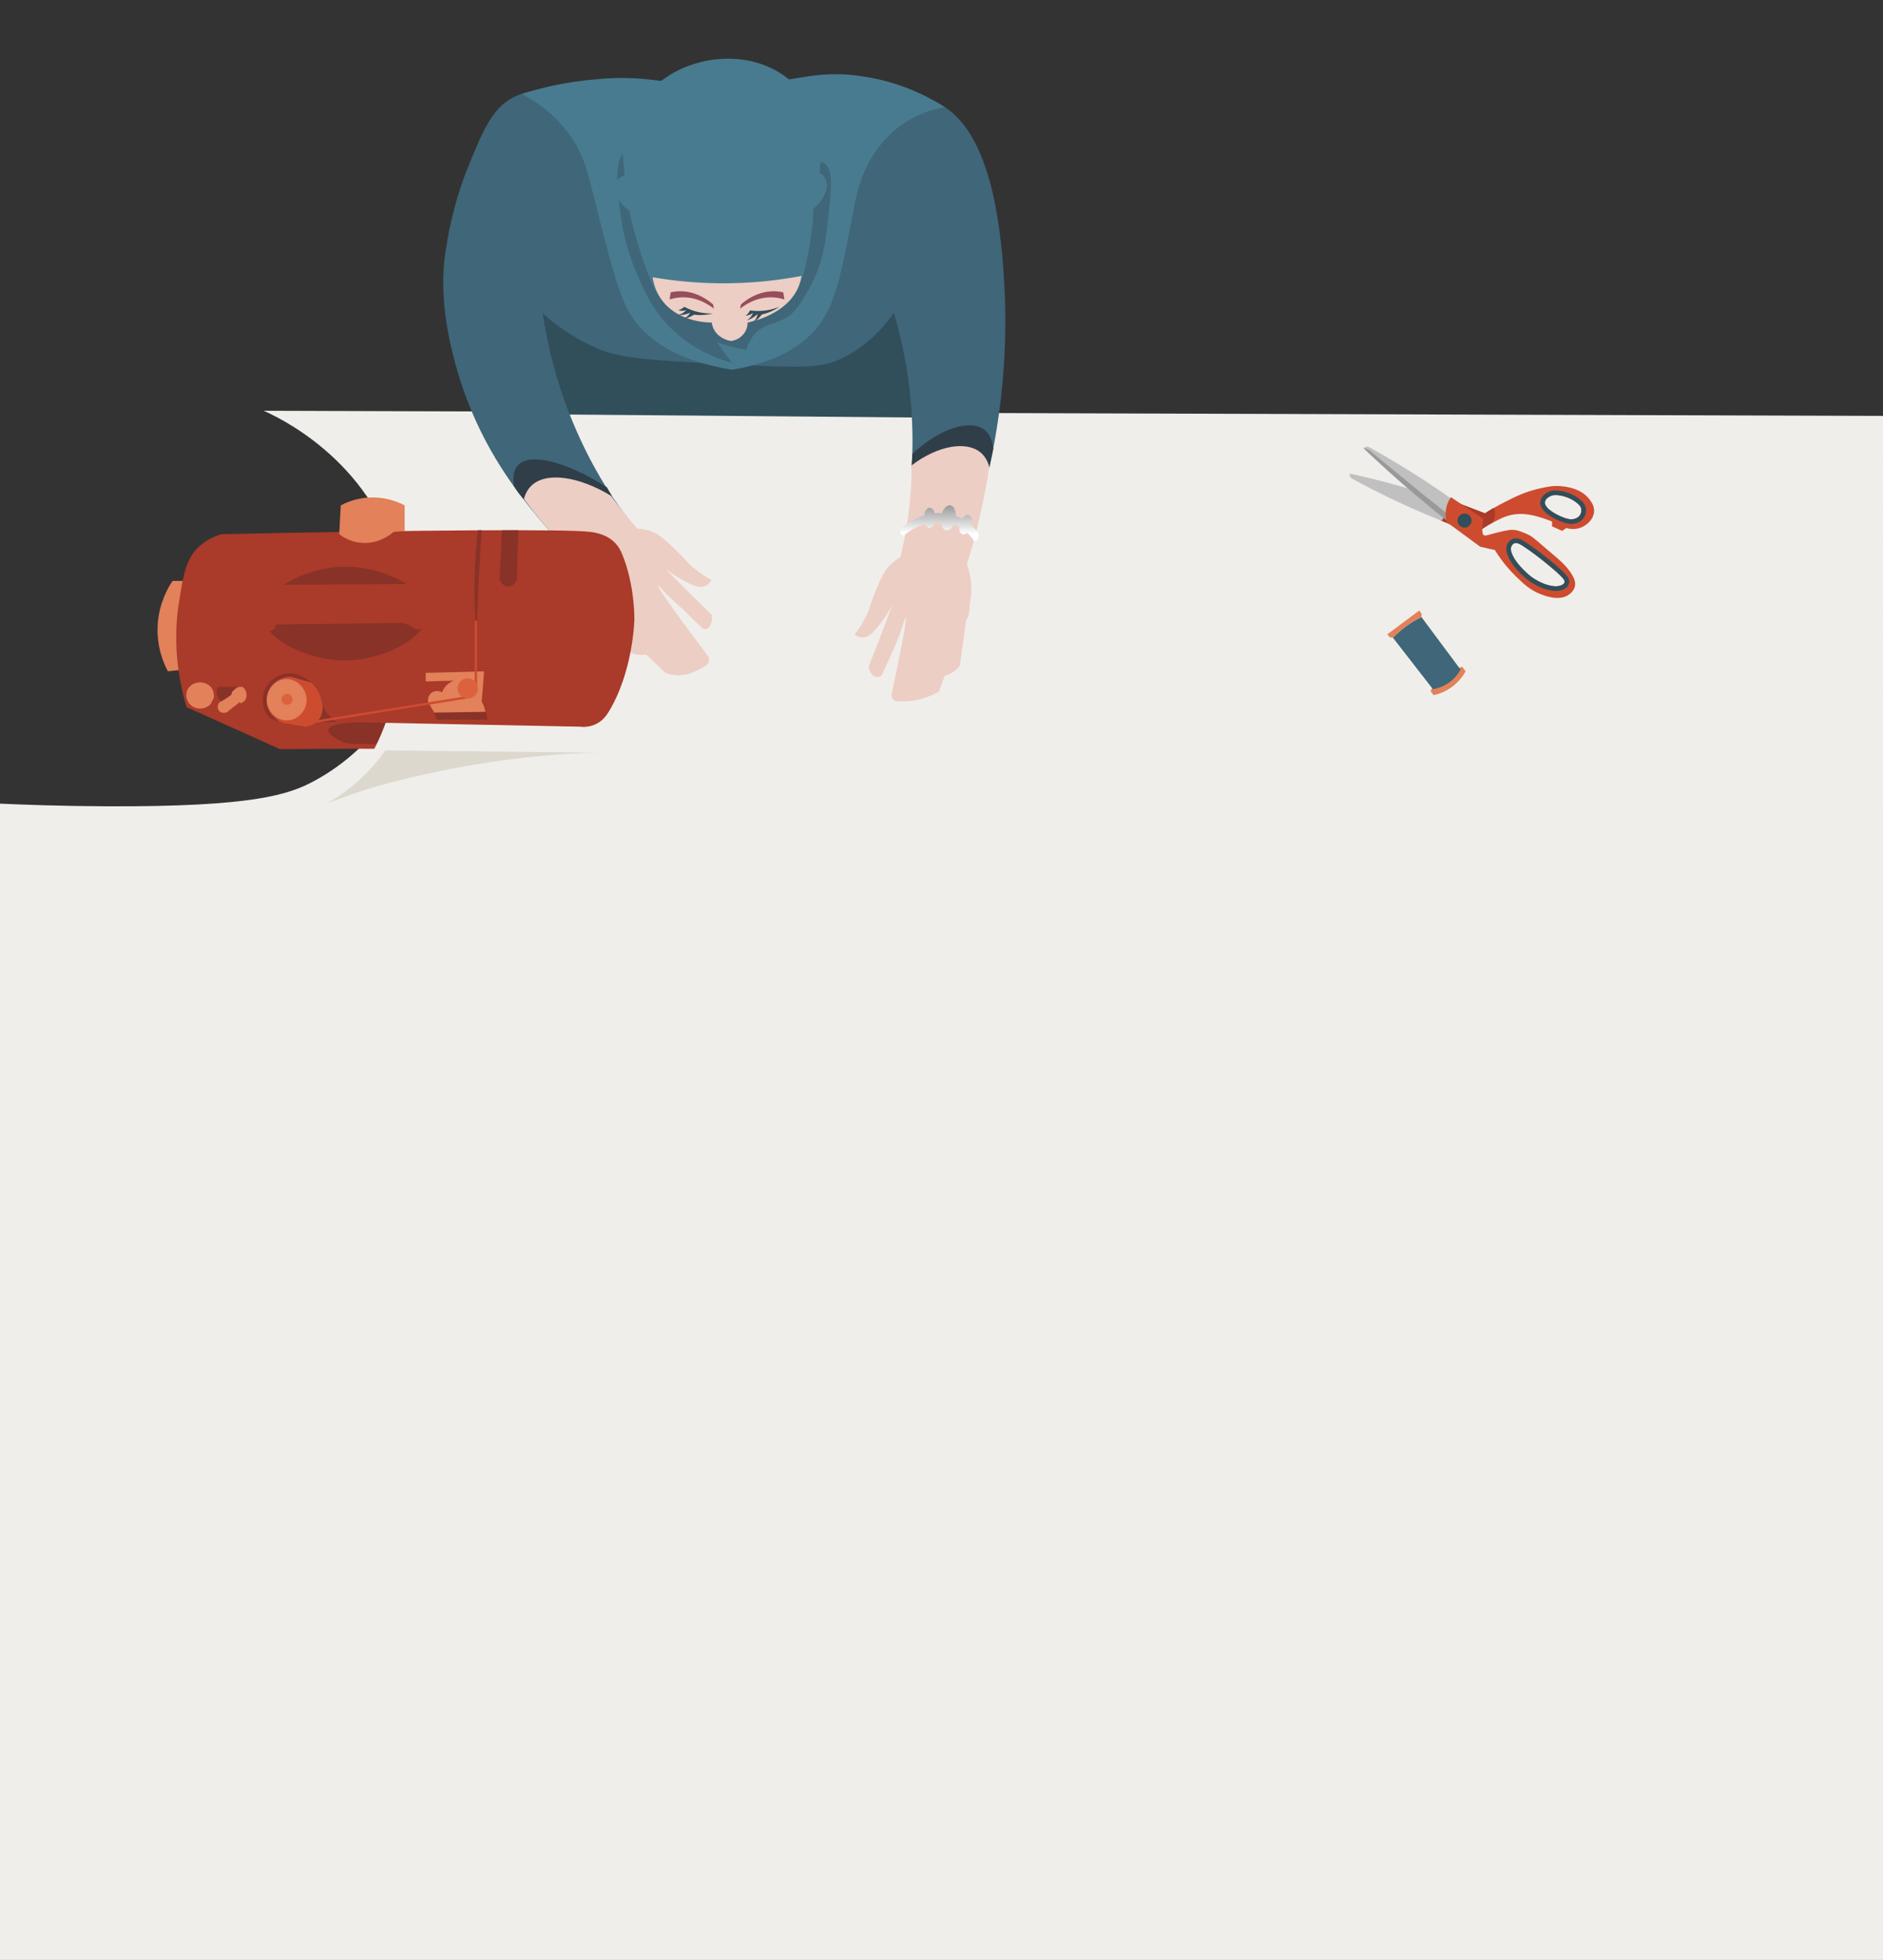 <?xml version="1.0" encoding="UTF-8"?><svg id="uuid-790cc7fa-3bda-483b-adf6-9d3b817748fb" xmlns="http://www.w3.org/2000/svg" width="743" height="773" xmlns:xlink="http://www.w3.org/1999/xlink" viewBox="0 0 743 773"><rect x="0" y="0" width="743" height="773" fill="#333333" stroke="none"/><defs><style>.uuid-67d5094d-ceab-4570-954b-b5b1d156fb37{fill:#999;}.uuid-67d5094d-ceab-4570-954b-b5b1d156fb37,.uuid-6247ae9b-6cfc-474a-a051-407a03049776,.uuid-45463fbd-e0dc-4471-abbb-5cabe2155436,.uuid-ae446d8d-d1fd-4281-86d6-3af2917980a6,.uuid-af7f81a3-e759-4b2b-bf2e-b6c7e2ee05fb,.uuid-a064852d-e39d-4de6-9879-11b732b56cd9,.uuid-b436478a-e979-48f4-afb0-470e84cfef8b,.uuid-cd186723-c3f7-4b7c-8487-75c4074075dd,.uuid-544909bb-0e6b-464a-9f80-2212beee616e,.uuid-7e419125-5474-48f6-a312-6ffd72fa3033,.uuid-bfd10f61-8609-4f28-9c49-78b3a6b09579,.uuid-e1e8b1c9-8ed5-4b49-8edb-06317d685489,.uuid-e1df2ca8-6b18-4e36-88b3-5b2d67aadc95,.uuid-34cdb341-1ade-48af-8516-5e8a3147e99e,.uuid-90ce7c9a-eb51-491b-8d9f-06ba09b4162d,.uuid-8e4c95ed-167b-4997-8b62-e93958de7e74{stroke-width:0px;}.uuid-6247ae9b-6cfc-474a-a051-407a03049776{fill:#db623c;}.uuid-45463fbd-e0dc-4471-abbb-5cabe2155436{fill:#2f3e49;}.uuid-ae446d8d-d1fd-4281-86d6-3af2917980a6{fill:#974e5b;}.uuid-af7f81a3-e759-4b2b-bf2e-b6c7e2ee05fb{fill:#f0eeea;}.uuid-a064852d-e39d-4de6-9879-11b732b56cd9{fill:#487b8f;}.uuid-b436478a-e979-48f4-afb0-470e84cfef8b{fill:#3f6679;}.uuid-cd186723-c3f7-4b7c-8487-75c4074075dd{fill:#ddd8ce;}.uuid-544909bb-0e6b-464a-9f80-2212beee616e{fill:#cd4c30;}.uuid-7e419125-5474-48f6-a312-6ffd72fa3033{fill:#aa3a29;}.uuid-bfd10f61-8609-4f28-9c49-78b3a6b09579{fill:url(#uuid-8c4fa9da-5426-4013-9c6c-91e512b87552);}.uuid-e1e8b1c9-8ed5-4b49-8edb-06317d685489{fill:#883228;}.uuid-6d9f4cbc-e57f-45af-9d80-42acccf51b60{fill:none;stroke:#cd4c30;stroke-linecap:round;stroke-linejoin:round;stroke-width:.92px;}.uuid-e1df2ca8-6b18-4e36-88b3-5b2d67aadc95{fill:silver;}.uuid-34cdb341-1ade-48af-8516-5e8a3147e99e{fill:#eccec4;}.uuid-90ce7c9a-eb51-491b-8d9f-06ba09b4162d{fill:#e2815a;}.uuid-8e4c95ed-167b-4997-8b62-e93958de7e74{fill:#314e5b;}</style><linearGradient id="uuid-8c4fa9da-5426-4013-9c6c-91e512b87552" x1="370.7" y1="210.34" x2="371.15" y2="179.3" gradientUnits="userSpaceOnUse"><stop offset="0" stop-color="#fff"/><stop offset=".22" stop-color="#bfbfbf"/><stop offset=".47" stop-color="#7c7c7c"/></linearGradient></defs><path class="uuid-af7f81a3-e759-4b2b-bf2e-b6c7e2ee05fb" d="m151,285c-5.23,6.62-13.93,15.95-27,23-9.97,5.38-24.01,10.26-82,10-17.57-.08-32.09-.6-42-1.05v456.05h743V164.03c-213-.68-426-1.35-639-2.03,4.94,2.14,41.85,18.89,53,60.22,8.23,30.5-2.63,55.66-6,62.78Z"/><path class="uuid-8e4c95ed-167b-4997-8b62-e93958de7e74" d="m192.82,70.83c2.04,68.91,4.08,137.83,6.12,206.74,24.05-2.27,51.19-3.65,80.88-3.22,32.9.48,62.65,3.11,88.62,6.62,1.57-68.48,3.14-136.96,4.71-205.43-60.11-1.57-120.22-3.14-180.33-4.72Z"/><path class="uuid-e1e8b1c9-8ed5-4b49-8edb-06317d685489" d="m244.48,221.12c3.37.14,8.74.54,15.36,1.84,1.27,3.34,2.69,8.18,3.07,14.14.45,7.07-.75,12.86-1.84,16.59-.92,11.78-1.84,23.56-2.77,35.34-1.95,1.54-3.89,3.07-5.84,4.61-5.91.02-11.85.02-17.82,0-15.35-.06-30.51-.27-45.48-.61-8.35.29-16.86.5-25.51.61-10.99.15-21.75.14-32.27,0-2.84-1.74-9.63-6.34-9.22-11.68.43-5.59,8.52-9.05,11.68-10.45,43.82-19.42,63.03-52.41,110.63-50.4Z"/><path class="uuid-7e419125-5474-48f6-a312-6ffd72fa3033" d="m142.15,284.73c-10.12.48-12.4,1.88-12.6,3.07-.27,1.58,2.94,3.66,5.22,4.61,2.87,1.19,5.4,1.05,6.97.98,2.46-.11,7.1.32,16.39.25,10.87-.08,11.78.22,16.29-.31,5.62-.66,10.16-1.84,13.21-2.77,19.56.31,39.13.61,58.69.92.46.07,4.64.62,7.68-2.46,2.12-2.15,2.4-4.76,2.46-5.53.82-17.93,1.64-35.85,2.46-53.78-.41-1.3-1.31-3.46-3.38-4.92-2.11-1.49-4.4-1.52-5.84-1.54-4.68-.06-10.04-.2-16.29-.31-2.97-1.54-5.94-3.07-8.91-4.61,9.01.1,18.03.2,27.04.31.87-.12,5.47-.7,9.53,2.46,2.98,2.32,3.99,5.35,4.3,6.45-1.02,19.36-2.05,38.72-3.07,58.08-.18,1.44-.78,4.39-3.07,7.07-4.5,5.24-11.51,4.68-12.29,4.61-24.53-.93-49.63-1.56-75.29-1.84-20.75-.23-41.14-.22-61.15,0-12.29-5.53-24.58-11.06-36.88-16.59,21.72-.61,43.43-1.23,65.15-1.84,1.13,2.56,2.25,5.12,3.38,7.68Z"/><path class="uuid-90ce7c9a-eb51-491b-8d9f-06ba09b4162d" d="m252.16,218.67c-.17.46-.42,1.21-.61,2.15-.27,1.31-.3,2.34-.31,2.77-.04,1.86-.43,22.44-.92,50.7.06.29.47,2.65-1.23,4.61-1.79,2.05-4.35,1.87-4.61,1.84-12.19-.2-24.38-.41-36.57-.61,3.79-20.59,7.58-41.18,11.37-61.77,10.96.1,21.92.2,32.88.31Z"/><path class="uuid-af7f81a3-e759-4b2b-bf2e-b6c7e2ee05fb" d="m148.16,294.4c-.98,1.9-2.55,4.89-4.88,8.33,0,0-1.73,2.55-3.64,4.88-3.49,4.26-15.09,12.29-31.66,18.74,145.17.67,290.35,1.34,435.52,2.01-9.17-54.12-18.33-108.25-27.5-162.37l-351-3c.14,11.25.09,22.82-.2,34.69-.16,6.73-.4,13.36-.69,19.89,0,0-2.83,51.53-15.94,76.82Z"/><path class="uuid-b436478a-e979-48f4-afb0-470e84cfef8b" d="m396.42,115.12c-.98-21.57-4.25-58.95-22.45-72.07-6.44-4.65-12.21-5.86-23.63-8.27-23.31-4.91-30.76.96-64.98,2.36-33.72,1.39-50.58,2.08-62.62,0-5.47-.94-12.81-2.51-20.09,1.18-8.5,4.31-12.2,13.4-18.2,28.15-.85,2.08-4.43,11.06-7.04,23.56,0,0-1.43,6.85-2.1,13-2.17,19.8,4.28,41.23,7.25,49.9,8.6,25.07,21.83,41.51,29.3,50.63,6.41,7.82,12.39,13.8,16.78,17.9,1.1.27,8.99,2.11,15.81-3.03,4.68-3.52,6.2-8.32,6.64-9.97-2.55-3.05-5.92-7.31-9.53-12.64-2.02-2.99-10.49-15.72-17.64-34.62-3.59-9.47-7.48-22.19-9.76-37.61,4,3.61,10.4,8.68,19.22,12.8,9.88,4.61,17.09,5.37,49.62,7.09,35.19,1.86,41.36,1.74,49.62-2.36,9.88-4.9,16.27-12.28,20.09-17.72,2.93,9.88,5.63,22.11,6.77,36.27.74,9.15.7,17.51.26,24.89,2.01,1.33,9.42,5.9,19.13,4.45,5.44-.81,9.39-3.18,11.53-4.72,6.25-28.48,6.79-52.39,6.02-69.17Z"/><path class="uuid-34cdb341-1ade-48af-8516-5e8a3147e99e" d="m262.1,233.33c.26.28.48.53.72.78,2.51,2.6,6.54,6.07,6.54,6.07,2.53,2.49,5.05,4.97,7.58,7.46.2.14.96.64,1.82.42.85-.21,1.25-.98,1.56-1.56.83-1.58.64-3.22.47-4.04-14.87-14.46-18.42-18.4-18.28-18.28,2.64,2.17,5.06,3.62,6.85,4.57,3.75,1.98,6.67,3.47,9.14,2.28,1.16-.56,1.87-1.53,2.28-2.28-1.7-.91-4.17-2.38-6.85-4.57-2.65-2.15-2.95-2.99-6.85-6.85-6.13-6.08-8.48-7.15-9.7-7.63-2.37-.92-4.5-1.14-5.91-1.18-1.35-1.55-2.71-3.15-4.07-4.81-2.95-3.6-5.65-7.15-8.12-10.6-13.96-9.3-26.98-11.13-31.9-5.91-1.01,1.08-2.31,3.11-2.36,7.09,4.41,6.38,9.84,13.23,16.54,20.09,2.51,2.57,5.01,4.95,7.47,7.15.17,1.44.49,3.5,1.18,5.91,1.38,4.8,3.41,8.11,4.89,10.47,5.18,8.26,10.27,15.5,12.83,19.07.78.41,1.99.94,3.54,1.18,1.46.23,2.7.13,3.54,0,2.5,2.39,5,4.78,7.5,7.17.51.2,1.27.47,2.22.68,5.51,1.23,9.81-1.19,13.25-3.12.46-.26,1.19-.7,1.56-1.56.4-.93.16-1.88,0-2.34-13.65-18.13-17.42-23.67-18.62-25.64-.08-.13-1.36-2.23-1.18-2.36.18-.13,1.48,1.38,2.36,2.36Z"/><path class="uuid-90ce7c9a-eb51-491b-8d9f-06ba09b4162d" d="m73.93,229.11h-5.84c-1.76,2.61-5.24,8.54-5.84,16.9-.65,9.13,2.52,15.98,3.99,18.75,1.84-.2,3.69-.41,5.53-.61.72-11.68,1.43-23.35,2.15-35.03Z"/><path class="uuid-7e419125-5474-48f6-a312-6ffd72fa3033" d="m70.55,238.03c-.53,3.34-1.98,13.62,0,27.04.86,5.8,2.09,10.54,3.07,13.83,4.51,1.64,9.01,3.28,13.52,4.92,47.22.92,94.44,1.84,141.66,2.77.98.13,3.78.36,6.76-1.23,2.13-1.14,3.53-2.83,4.61-4.61,9.69-15.93,10.14-36.26,10.14-36.26s.31-13.9-5.01-26.37c-.39-.91-1.06-2.32-2.36-3.75-3.42-3.75-8.33-4.38-10.14-4.61-8.63-1.11-66.32-.79-145.35.92-2.33.66-5.6,1.94-8.6,4.61-5.66,5.03-6.56,11.77-8.3,22.74Z"/><path class="uuid-e1e8b1c9-8ed5-4b49-8edb-06317d685489" d="m105.27,277.36c-.47-3.65,1.51-6.32,1.84-6.76,2.8-3.65,7.17-3.69,7.68-3.69,2.65.77,5.31,1.54,7.96,2.31-2.5-2.31-5.93-3.93-9.5-3.54-3.33.36-7.39,2.53-8.91,6.76-1.29,3.58-.71,8.49,2.46,10.76,1.19.86,2.48,1.13,3.38,1.23.02,0,.04,0,.06,0-1.64-.99-4.49-3.23-4.98-7.07Z"/><path class="uuid-e1e8b1c9-8ed5-4b49-8edb-06317d685489" d="m132.62,284.73c-1.03-.74-2.44-1.92-3.69-3.69-.95-1.34-1.44-2.49-1.77-3.57-.3,3.48-2.42,5.88-2.84,6.34-.33.36-.66.68-1,.96,3.57.03,6.95,0,9.29-.04Z"/><path class="uuid-544909bb-0e6b-464a-9f80-2212beee616e" d="m125.86,273.36c-.67-1.44-1.75-2.89-3.1-4.14-2.65-.77-5.31-1.54-7.96-2.31-.51,0-4.89.04-7.68,3.69-.34.44-2.31,3.11-1.84,6.76.49,3.84,3.33,6.08,4.98,7.07.65.39,1.11.59,1.17.61,2.97.51,5.94,1.02,8.91,1.54.63-.03,3.02-.23,4.92-2.15,2.75-2.78,1.98-6.65,1.91-6.95-.44-1.4-.63-2.68-1.3-4.11Z"/><path class="uuid-90ce7c9a-eb51-491b-8d9f-06ba09b4162d" d="m112.96,267.83c4.7-.1,8.37,4.42,7.99,8.91-.32,3.72-3.4,7.16-7.38,7.38-4.4.24-8.21-3.57-8.3-7.99-.09-4.31,3.39-8.21,7.68-8.3Z"/><path class="uuid-e1e8b1c9-8ed5-4b49-8edb-06317d685489" d="m170.27,278.59c.72,1.74,1.43,3.48,2.15,5.22h19.97c-.41-1.84-.82-3.69-1.23-5.53-6.97.1-13.93.2-20.9.31Z"/><path class="uuid-90ce7c9a-eb51-491b-8d9f-06ba09b4162d" d="m171.34,281.05c6.76-.1,13.52-.2,20.28-.31-.2-.72-.41-1.43-.61-2.15l-.92-1.84.92-11.98c-7.68.2-15.36.41-23.05.61v3.38c3.69-.1,7.38-.2,11.06-.31-.76.3-2.19.98-3.38,2.46-.63.78-1,1.56-1.23,2.15-1.4-.81-3.13-.68-4.3.31-1.5,1.27-1.25,3.26-1.23,3.38.82,1.43,1.64,2.87,2.46,4.3Z"/><path class="uuid-e1e8b1c9-8ed5-4b49-8edb-06317d685489" d="m187.94,246.32c-.39,0-1.15-12.15-.31-26.38.26-4.41.62-8.11.92-10.81h1.54c-.16,2.3-.38,5.46-.61,9.22-1.22,19.6-1.21,27.97-1.54,27.97Z"/><line class="uuid-6d9f4cbc-e57f-45af-9d80-42acccf51b60" x1="118.95" y1="285.5" x2="184.1" y2="275.05"/><line class="uuid-6d9f4cbc-e57f-45af-9d80-42acccf51b60" x1="187.78" y1="270.45" x2="187.78" y2="245.25"/><circle class="uuid-6247ae9b-6cfc-474a-a051-407a03049776" cx="184.56" cy="271.52" r="3.99"/><circle class="uuid-6247ae9b-6cfc-474a-a051-407a03049776" cx="113.26" cy="275.82" r="2.15"/><path class="uuid-e1e8b1c9-8ed5-4b49-8edb-06317d685489" d="m197.16,228.63c.47,1.47,1.68,2.51,3.07,2.64,1.59.14,3.13-.93,3.69-2.64.2-6.5.41-12.99.61-19.49h-6.45c-.31,6.5-.61,12.99-.92,19.49Z"/><path class="uuid-90ce7c9a-eb51-491b-8d9f-06ba09b4162d" d="m76.39,269.68c-.46.22-1.77.93-2.46,2.46-.86,1.9-.33,4.1.92,5.53,1.59,1.82,4.06,2.08,5.84,1.54,1.22-.37,2.04-1.1,2.46-1.54.41-.82.82-1.64,1.23-2.46.05-.41.27-2.59-1.23-4.3-1.55-1.76-4.29-2.3-6.76-1.23Z"/><path class="uuid-e1e8b1c9-8ed5-4b49-8edb-06317d685489" d="m91.6,272.9c.45-.52,1.3-1.37,2.58-1.99h-8.26c-.17.37-.66,1.57-.31,3.07.39,1.65,1.54,2.54,1.84,2.77h.99c.94-.89,1.88-1.78,2.81-2.66.11-.39.23-.79.34-1.18Z"/><path class="uuid-e1e8b1c9-8ed5-4b49-8edb-06317d685489" d="m96.36,276.75c.05-.06.15-.19.28-.39-.16.12-.35.24-.55.39h.27Z"/><path class="uuid-90ce7c9a-eb51-491b-8d9f-06ba09b4162d" d="m97.28,273.67c-.19-1.67-1.32-2.6-1.54-2.77h-1.57c-1.28.62-2.12,1.47-2.58,1.99-.11.39-.23.79-.34,1.18-.78.57-1.64,1.16-2.58,1.74-.74.46-1.46.86-2.15,1.23-.83,1.09-.77,2.55,0,3.38.95,1.02,2.88,1.03,3.99-.31,1.35-1.05,2.71-2.11,4.06-3.16.17.16.34.31.51.47.38-.26.71-.48,1-.68.2-.14.39-.27.55-.39.33-.51.78-1.46.64-2.69Z"/><path class="uuid-90ce7c9a-eb51-491b-8d9f-06ba09b4162d" d="m133.85,210.68c1.36,1.04,4.24,2.93,8.3,3.38,7.15.8,12.27-3.49,13.21-4.3,1.43-.1,2.87-.2,4.3-.31v-10.14c-2.3-1.2-7.55-3.54-14.44-3.07-4.88.33-8.6,1.94-10.76,3.07-.2,3.79-.41,7.58-.61,11.37Z"/><path class="uuid-e1e8b1c9-8ed5-4b49-8edb-06317d685489" d="m103.74,242.33c.1,9.64,17.19,17.79,31.16,18.13,15.8.38,34.07-9.08,33.99-18.75-.09-9.79-19.03-19.15-35.25-18.13-13.54.85-30,9.23-29.9,18.75Z"/><path class="uuid-7e419125-5474-48f6-a312-6ffd72fa3033" d="m108.07,248.17c-.52.48-1.36.82-2.11.61-.29-.08-.86-.31-1.89-2.46-.38-.8-.86-1.94-1.26-3.38-.2-2.77-.41-5.53-.61-8.3.02-.42.13-1.49.92-2.46,1.34-1.64,3.45-1.55,3.69-1.54,30.08-.16,50.78-.28,52.31-.31.08,0,.37,0,.76,0,.78.03,1.99.16,3.36.6,1.31.43,2.35,1.02,3.12,1.54.54.84,1.25,2.09,1.89,3.69.67,1.7,1.28,3.23,1.26,5.22-.01.98-.19,2.96-1.54,5.22-.15.24-.82,1.23-2.1,1.54-1.28.31-2.67-.17-3.6-1.23-1.08-.41-2.16-.82-3.23-1.23-16.72.2-33.45.41-50.17.61,0,.16,0,1.12-.79,1.84Z"/><path class="uuid-cd186723-c3f7-4b7c-8487-75c4074075dd" d="m152.03,295.96c28.99.31,57.98.61,86.96.92h0s0,0,0,0c-.01,0-20.78-.46-51.31,4.61-23.39,3.88-41.93,9.26-48.55,11.68-.42.15-10.14,3.7-10.14,3.69,0,0,0,0,0,0,3.37-1.9,7.32-4.49,11.37-7.99,5.24-4.52,9.03-9.14,11.68-12.91Z"/><path class="uuid-34cdb341-1ade-48af-8516-5e8a3147e99e" d="m382.99,228.31c-.33-2.26-.88-4.2-1.47-5.78.75-2.37,1.49-4.82,2.2-7.36,1.03-3.65,1.71-6.43,2.06-7.88,1.75-7.19,3.06-14.02,3.82-18.28.52-3.67,1.05-7.34,1.57-11.01-1.68-.95-9.07-4.88-18.34-2.62-7.3,1.78-11.62,6.39-13.1,8.12-.01,6.38-.43,13.61-1.57,21.49-.77,5.31-1.77,10.21-2.88,14.67-1.15.72-2.76,1.88-4.47,3.65,0,0-.21.22-.4.42-.99,1.11-2.63,3.48-5.35,10.5-1.98,5.12-1.92,6.01-3.46,9.06-1.56,3.09-3.21,5.44-4.39,6.97.69.52,1.73,1.12,3.02,1.15,2.74.07,4.8-2.48,7.41-5.82,1.25-1.6,2.87-3.91,4.39-6.97.08-.16-1.56,4.88-9.23,24.15,0,.43.05,1.41.67,2.44.52.86,1.2,1.34,1.56,1.56.22.09,1.35.55,2.34,0,.21-.12.38-.26.51-.4,5.3-11.19,7.38-16.64,8.26-19.56.19-.62.94-3.18,1.19-3.12.22.05-.03,1.94-.11,2.64-.29,2.28-1.31,8.37-5.4,27.37-.04.17-.19.9.23,1.65.45.8,1.21,1.05,1.37,1.09,1.65.18,3.61.25,5.8.03,5.04-.52,8.9-2.35,11.27-3.74.75-2.05,1.5-4.1,2.25-6.15.82-.22,1.99-.64,3.24-1.45,1.32-.86,2.21-1.83,2.75-2.53.83-5.99,1.66-11.98,2.5-17.97.4-.67.93-1.73,1.19-3.12.2-1.06.18-1.97.11-2.64.57-2.49,1.09-6.18.46-10.56Z"/><path class="uuid-45463fbd-e0dc-4471-abbb-5cabe2155436" d="m359.74,183.5c10.59-7.98,21.77-9.65,27.25-4.98,1.12.95,2.57,2.65,3.41,5.76.52-2.45,1.05-4.89,1.57-7.34-.54-4.54-2.34-6.48-3.41-7.34-5.35-4.27-17.26-1.16-28.56,9.43-.09,1.48-.17,2.97-.26,4.45Z"/><path class="uuid-45463fbd-e0dc-4471-abbb-5cabe2155436" d="m241.56,195.82c-13.34-8.22-26.26-9.79-31.97-4.19-1.08,1.06-2.21,2.68-2.88,5.24-.59-.6-1.21-1.3-1.83-2.1-.87-1.11-1.55-2.18-2.1-3.14-.66-4.76.54-6.99,1.57-8.12,4.64-5.06,18.62-1.71,35.11,8.65.7,1.22,1.4,2.45,2.1,3.67Z"/><path class="uuid-bfd10f61-8609-4f28-9c49-78b3a6b09579" d="m385.68,209.71c-.55-.68-1.32-1.56-2.33-2.48.52-1.92.09-3.7-1.03-4.08-.86-.29-1.89.32-2.67,1.45-.78-.42-1.62-.81-2.53-1.15.05-2.16-.78-3.91-2.1-4.15-1.29-.23-2.65,1.08-3.35,3.06-.95-.04-1.88,0-2.78.08-.38-1.29-1.16-2.17-2.05-2.17-1.08,0-1.99,1.3-2.24,3.04-3.96,1.21-6.72,3.15-7.22,3.51-1.76.85-2.5,2.42-2.1,3.41.26.63.94.92,1.31,1.05,2.57-2.19,5.45-3.76,8.4-4.65.42.97,1.09,1.6,1.84,1.6.94,0,1.75-.98,2.11-2.37.76-.07,1.52-.09,2.27-.06.15,1.76.93,3.11,2.07,3.31,1.12.2,2.29-.76,3.03-2.31.24.09.48.18.71.28.53.23,1.02.48,1.49.75-.09,1.41.36,2.56,1.24,2.85.59.2,1.26-.03,1.88-.55,1.23,1.16,2.12,2.33,2.73,3.24.29-.01.87-.09,1.31-.52.69-.68.75-2,0-3.14Z"/><path class="uuid-a064852d-e39d-4de6-9879-11b732b56cd9" d="m234.55,78.49c-2.65-10.5-4.05-17.11-9.45-24.81-6.05-8.63-13.71-13.72-19.17-16.66,6.98-2.2,17.19-4.8,29.81-5.79,1.18-.09,6.52-.69,13.72-.4,11.66.47,18.46,3.06,37.08,2.76,21.38-.34,29.25-4,41.34-4.29,6.56-.15,10.16.52,11.83.74,14.88,2.01,26.15,7.81,33.13,12.22-4.01.69-11.04,2.46-17.99,7.67-1.74,1.3-5.5,4.34-9.24,9.65-6.72,9.57-7.93,18.8-9.72,28.01-3.89,20.03-6.11,31.47-12.32,40.09-4.89,6.79-14.36,14.76-34.68,18.15-22.79-3.61-33.47-12.4-38.99-20.09-5.31-7.39-8.66-20.68-15.36-47.26Z"/><path class="uuid-b436478a-e979-48f4-afb0-470e84cfef8b" d="m250.47,105.94c-3.52-8.7-4.77-15.88-5.24-19.13-1.68-11.52-3.29-22.55,1.57-27.78,11.18-12,56.72,4.58,57.91,21.75,1.05,15.13-32.57,29.45-28.3,42.45.8,2.44,3.75,7.32,4.72,8.91,2.94,4.85,5.82,8.56,7.86,11.01-6.37-1.73-15.29-5.28-23.32-12.84-8.63-8.12-12.27-17.12-15.2-24.37Z"/><path class="uuid-b436478a-e979-48f4-afb0-470e84cfef8b" d="m325.41,64.54c3.56,2.19,2.65,10.24,1.05,24.37-.73,6.49-1.84,15.48-7.34,25.16-3.29,5.79-5.22,9.19-9.43,11.53-4.22,2.34-7.97,2.1-11.53,5.76-2.13,2.2-3.15,4.73-3.67,6.55-8.35-1.31-18.9-4.34-22.27-12.05-9.41-21.56,42.46-67.92,53.19-61.32Z"/><path class="uuid-a064852d-e39d-4de6-9879-11b732b56cd9" d="m245.39,56.32c1.04-4.18,4.95-17.51,17.72-25.99,13.89-9.23,34.63-10.32,48.44,1.18,9.83,8.18,12.31,19.54,13,23.63-.39,4.33-.79,8.66-1.18,13,1.4.8,2.04,1.72,2.36,2.36,1.57,3.11-.23,7.98-4.73,11.82-.17,4.43-.69,11.03-2.36,18.9-1.17,5.53-1.83,8.62-3.54,11.82-1.43,2.66-6.19,10.23-20.09,14.18h-14.18c-12.33-1.45-18.04-7.08-20.09-9.45-.8-.93-3.13-3.77-7.09-15.36-2.73-8-4.39-14.75-5.39-19.34-4.99-3.61-6.8-8.56-5.24-11.38.28-.5,1.1-1.72,3.41-2.43-.35-4.31-.7-8.62-1.05-12.93Z"/><path class="uuid-34cdb341-1ade-48af-8516-5e8a3147e99e" d="m316.24,108.82c-.24,1.6-.65,3-1.14,4.21-4.28,10.51-17.32,13.58-20.09,14.18-.01.73-.14,2.46-1.31,4.15-1.82,2.62-4.73,3.07-5.24,3.14-.73-.12-4.54-.83-6.55-4.19-.68-1.14-.96-2.26-1.08-3.1-1.43.01-13.74-.09-20.09-9.45-2.05-3.02-2.87-6.1-3.2-8.41,8.47,1.46,18.84,2.56,30.66,2.36,10.72-.18,20.17-1.39,28.04-2.88Z"/><path class="uuid-8e4c95ed-167b-4997-8b62-e93958de7e74" d="m281.33,123.61c-1.87.07-4.47-.06-7.41-.97-1.54-.48-2.85-1.07-3.93-1.64-.26.26-.64.59-1.16.88-.47.26-.9.42-1.24.51.45.12,1.11.23,1.9.16.51-.04.94-.14,1.29-.25-.19.22-.41.44-.67.66-.96.81-1.98,1.16-2.68,1.32.83.03,1.91-.03,3.14-.34.67-.17,1.25-.39,1.75-.61-.15.28-.35.6-.62.92-.73.86-1.59,1.28-2.11,1.48.75-.1,1.72-.32,2.78-.81.56-.26,1.04-.54,1.44-.81.99.12,2.17.19,3.49.12,1.58-.08,2.94-.34,4.03-.62Z"/><path class="uuid-8e4c95ed-167b-4997-8b62-e93958de7e74" d="m307.5,121c-1.73.7-4.23,1.47-7.29,1.62-1.61.08-3.05-.03-4.26-.2-.16.33-.4.77-.79,1.22-.35.41-.7.7-.99.9.47-.05,1.12-.17,1.84-.49.46-.21.84-.46,1.12-.67-.1.27-.23.56-.4.85-.62,1.09-1.46,1.77-2.07,2.16.79-.26,1.79-.68,2.83-1.39.57-.39,1.05-.79,1.44-1.17-.04.32-.12.68-.27,1.08-.39,1.06-1.06,1.74-1.48,2.11.67-.35,1.51-.89,2.34-1.71.44-.43.79-.87,1.08-1.26.97-.22,2.1-.56,3.33-1.08,1.46-.62,2.65-1.32,3.57-1.96Z"/><path class="uuid-ae446d8d-d1fd-4281-86d6-3af2917980a6" d="m264.66,115.28c1.19-.26,2.55-.43,4.05-.41,6.29.1,10.84,3.61,12.69,5.23.09.55.18,1.09.27,1.64-1.75-1.39-6.47-4.73-12.82-4.46-1.79.08-3.35.42-4.65.84l.46-2.85Z"/><path class="uuid-ae446d8d-d1fd-4281-86d6-3af2917980a6" d="m309.06,115.28c-1.19-.26-2.55-.43-4.05-.41-6.29.1-10.84,3.61-12.69,5.23-.09.55-.18,1.09-.27,1.64,1.75-1.39,6.47-4.73,12.82-4.46,1.79.08,3.35.42,4.65.84l-.46-2.85Z"/><path class="uuid-e1df2ca8-6b18-4e36-88b3-5b2d67aadc95" d="m570.9,205.39c-3.77-2.99-7.57-6.1-11.41-9.34-7.63-6.44-14.76-12.87-21.42-19.2.12-.16.33-.41.69-.56.86-.37,1.7.17,1.78.22,7.02,3.91,14.28,8.26,21.7,13.11,3.71,2.43,7.29,4.87,10.73,7.3-.69,2.82-1.39,5.64-2.08,8.46Z"/><path class="uuid-544909bb-0e6b-464a-9f80-2212beee616e" d="m568.26,205.17c4.6,1.88,9.2,3.76,13.79,5.64,1.64-1.38,4.05-3.19,7.24-4.83,3.16-1.63,5.53-2.86,8.96-3.19,4.18-.41,7.77.71,10.56,1.58,1.5.47,2.73.96,3.59,1.33,0,.63.01,1.26.02,1.89l3.97,1.79c.56-.38,1.11-.75,1.67-1.13.91.27,3.01.76,5.37-.04,2.7-.92,5.46-3.47,5.58-6.59.07-2.08-1.05-3.63-1.72-4.53-3.33-4.55-9.35-5.15-11.19-5.33-3.24-.32-5.58.21-8.81.94-5.58,1.27-9.63,3.3-13.71,5.39-3.16,1.61-5.73,3.17-7.61,4.38-3.57-1.37-7.15-2.74-10.72-4.11-.92.63-1.91,1.39-2.92,2.3-1.74,1.56-3.07,3.15-4.07,4.53Zm41.9-8.58c.36-.32.95-.77,1.79-1.07.9-.33,1.72-.35,2.58-.28,3.6.29,6.88,2.1,8.53,3.85.23.24.56.63.76,1.21.33.98.12,2.13-.47,2.97-.78,1.1-1.99,1.35-2.54,1.46-1.06.22-2.23.11-4.4-.83-1.71-.74-6.95-3.01-6.84-5.69.04-.91.58-1.62.58-1.62Z"/><path class="uuid-7e419125-5474-48f6-a312-6ffd72fa3033" d="m572.27,200.62c1.01-.91,2-1.67,2.92-2.3,3.57,1.37,7.15,2.74,10.72,4.11.97-.62,2.12-1.34,3.44-2.1.39.7.63,1.48.57,2.39-.07,1.11-.39,2.36-.99,3.39-3.04,1.6-5.36,3.34-6.94,4.68-4.6-1.88-9.2-3.76-13.79-5.64,1-1.38,2.33-2.96,4.07-4.53Z"/><path class="uuid-e1df2ca8-6b18-4e36-88b3-5b2d67aadc95" d="m568.86,205.44c-5.34-2.15-10.87-4.53-16.57-7.18-6.75-3.14-13.07-6.36-18.97-9.57-.14-.11-.64-.51-.76-1.21-.05-.29-.01-.54.03-.71,7.58,1.66,15.47,3.64,23.6,6.02,3.07.9,6.08,1.82,9.02,2.77,2.09,1.04,4.17,2.07,6.26,3.11-.52,1.69-1.04,3.38-1.57,5.08-.35.56-.7,1.13-1.05,1.69Z"/><path class="uuid-67d5094d-ceab-4570-954b-b5b1d156fb37" d="m570.92,205.36c-3.77-2.99-7.57-6.1-11.41-9.34-7.63-6.44-14.76-12.87-21.42-19.2.32.02.74.09,1.19.25.82.29,1.38.75,1.69,1.05,6.89,5.66,13.79,11.33,20.68,16.99,3.23,2.56,6.46,5.13,9.69,7.69-.14.85-.29,1.7-.43,2.55Z"/><path class="uuid-544909bb-0e6b-464a-9f80-2212beee616e" d="m570.47,201.54c-.2,1.85.09,3.38.35,4.35,4.42,3.25,8.83,6.49,13.25,9.74,1.92.43,3.85.87,5.77,1.3,2.94,4.74,6.01,8.15,8.32,10.4,3.07,3,5.68,5.5,9.96,7.09,2.02.75,7.11,2.64,10.75.22.42-.28,2.16-1.44,2.58-3.47.34-1.67-.37-3.13-.99-4.21-2.26-3.92-5.29-6.26-10.09-10.33-4.96-4.21-5.8-5.18-8.33-6.22-2.38-.97-4.07-1.66-6.31-1.4-1.64.19-5.57,1.14-8.88,2.07-.29.08-.94.27-1.42-.06-.22-.15-.65-.58-.49-3.4.05-.79.14-1.82.35-3.02-4.26-2.84-8.53-5.68-12.79-8.51-.64.93-1.74,2.82-2.02,5.45Zm26.94,12.73c1.1-.51,2.49.37,3.34.93,3.54,2.3,6.37,4.55,6.99,5.03,0,0,6.26,4.91,8.92,7.78.27.29.86.95.71,1.62-.15.71-1.03,1.08-1.43,1.24-.85.34-2.54.76-5.91-.35-1.47-.49-3.63-1.39-5.97-3.12-.62-.51-1.61-1.38-2.76-2.54-2.65-2.7-5.83-5.95-5.13-8.82.05-.2.33-1.35,1.23-1.76Z"/><path class="uuid-8e4c95ed-167b-4997-8b62-e93958de7e74" d="m613.74,195.27c.25,0,.52.01.82.04,3.6.29,6.88,2.1,8.53,3.85.23.24.57.62.76,1.21.32.99.07,2.11-.5,2.91-.78,1.1-2,1.35-2.54,1.46-.18.04-.4.07-.72.07-.69,0-1.79-.17-3.68-.9,0,0-5.43-2.1-6.63-4.87-.07-.16-.18-.42-.18-.75-.01-1.23,1.33-2.26,2.37-2.69.52-.22,1.05-.32,1.77-.32m0-1.85c-.95,0-1.71.14-2.47.46-1.63.68-3.53,2.24-3.51,4.41,0,.64.18,1.12.33,1.47,1.43,3.31,6.63,5.46,7.66,5.86,1.79.69,3.21,1.02,4.34,1.02.5,0,.86-.06,1.09-.11.67-.14,2.46-.51,3.67-2.19.94-1.32,1.23-3.06.75-4.54-.29-.9-.78-1.49-1.17-1.91-1.72-1.82-5.29-4.07-9.73-4.42-.35-.03-.67-.04-.96-.04h0Z"/><path class="uuid-8e4c95ed-167b-4997-8b62-e93958de7e74" d="m598.16,214.18c.94,0,1.95.64,2.62,1.08,3.54,2.3,6.37,4.55,6.99,5.03.96.75,7.09,5.54,8.92,7.78.38.47.79,1.09.63,1.68-.04.15-.24.74-1.55,1.18-.25.08-.85.27-1.86.27s-2.27-.17-4-.74c-.64-.22-2.96-1.03-5.61-2.96-1.31-.96-2.17-1.8-2.97-2.59-4.87-4.82-5.31-8.09-5.13-8.82.05-.2.33-1.35,1.23-1.76.23-.11.47-.15.72-.15m0-1.85c-.53,0-1.03.11-1.5.32-1.1.51-1.9,1.57-2.25,3-.37,1.5.41,5.41,5.63,10.57.77.76,1.73,1.71,3.18,2.77,2.59,1.89,4.94,2.83,6.11,3.22,1.66.56,3.21.84,4.58.84.91,0,1.73-.12,2.45-.37,1.89-.64,2.53-1.68,2.74-2.45.43-1.6-.63-2.9-.98-3.33-1.81-2.21-7.05-6.38-9.22-8.07l-.07-.06c-2.37-1.86-4.74-3.56-7.04-5.06-.74-.48-2.12-1.38-3.63-1.38h0Z"/><circle class="uuid-8e4c95ed-167b-4997-8b62-e93958de7e74" cx="577.88" cy="205.32" r="2.77"/><path class="uuid-90ce7c9a-eb51-491b-8d9f-06ba09b4162d" d="m564.44,272.53l1.23,1.65c1.62-.35,4.54-1.2,7.48-3.44,2.8-2.13,4.37-4.55,5.16-5.98l-1.33-1.79c-1.71.5-4.39,1.52-7.14,3.61-2.77,2.11-4.46,4.43-5.4,5.95Z"/><path class="uuid-b436478a-e979-48f4-afb0-470e84cfef8b" d="m549.63,251.51c1.33-1.37,3.01-2.9,5.05-4.41,2.23-1.64,4.35-2.85,6.18-3.75l15.46,20.75c-.65,1.18-1.87,3.03-3.99,4.68-2.74,2.13-5.52,2.79-6.93,3.03-5.26-6.77-10.51-13.54-15.77-20.3Z"/><path class="uuid-90ce7c9a-eb51-491b-8d9f-06ba09b4162d" d="m548.43,251.34c.4.06.8.12,1.2.18,1.41-1.46,3.22-3.1,5.46-4.71,2.07-1.49,4.05-2.6,5.77-3.44.02-.45.05-.89.07-1.34l-.92-1.24c-4.21,3.14-8.43,6.28-12.64,9.42.35.38.71.76,1.06,1.13Z"/></svg>